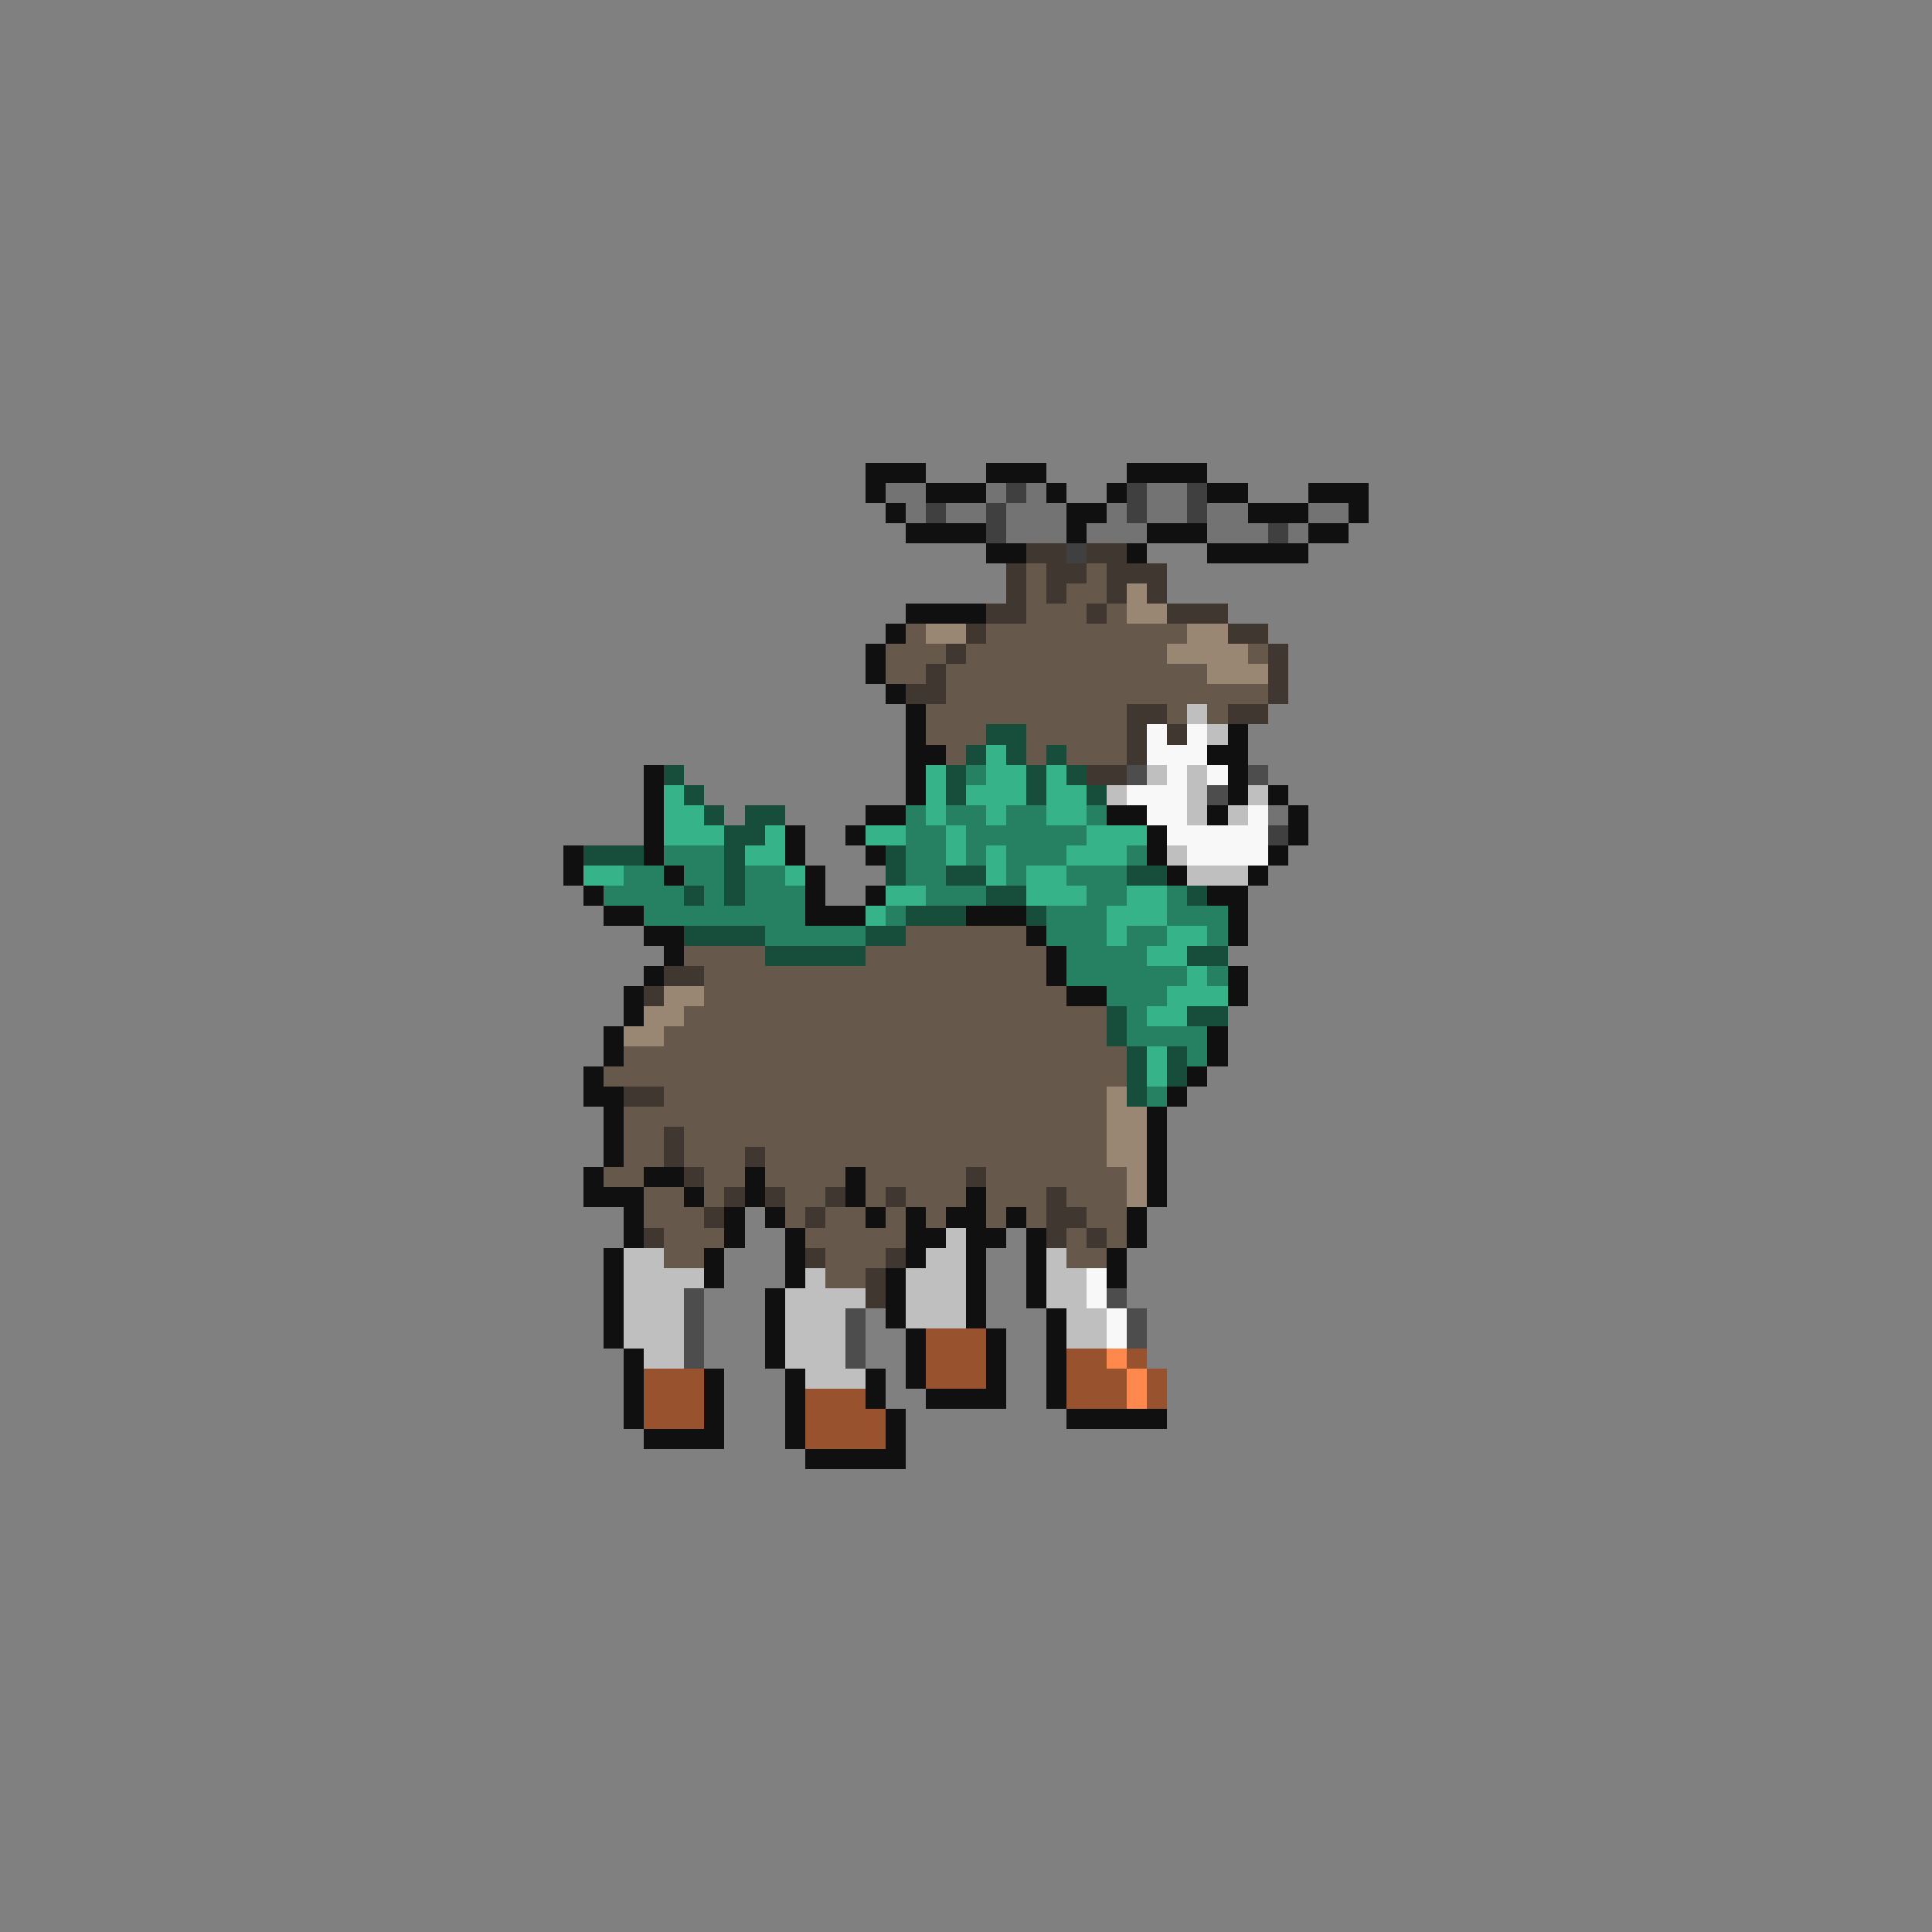 <svg xmlns="http://www.w3.org/2000/svg" viewBox="0 -0.5 96 96" shape-rendering="crispEdges">
<rect x="0" y="-0.5" width="96" height="96" fill="#808080" stroke="none"/>
<path stroke="#101010" d="M43 23h3M49 23h3M56 23h4M43 24h1M46 24h3M52 24h1M55 24h1M60 24h2M65 24h3M44 25h1M53 25h2M62 25h3M67 25h1M45 26h4M53 26h1M57 26h3M65 26h2M49 27h2M56 27h1M60 27h5M45 30h4M44 31h1M43 32h1M43 33h1M44 34h1M45 35h1M45 36h1M61 36h1M45 37h2M60 37h2M32 38h1M45 38h1M61 38h1M32 39h1M45 39h1M61 39h1M63 39h1M32 40h1M43 40h2M55 40h2M60 40h1M64 40h1M32 41h1M39 41h1M42 41h1M57 41h1M64 41h1M28 42h1M32 42h1M39 42h1M43 42h1M57 42h1M63 42h1M28 43h1M33 43h1M40 43h1M58 43h1M62 43h1M29 44h1M40 44h1M43 44h1M60 44h2M30 45h2M40 45h3M48 45h3M61 45h1M32 46h2M51 46h1M61 46h1M33 47h1M52 47h1M32 48h1M52 48h1M61 48h1M31 49h1M53 49h2M61 49h1M31 50h1M30 51h1M60 51h1M30 52h1M60 52h1M29 53h1M59 53h1M29 54h2M58 54h1M30 55h1M57 55h1M30 56h1M57 56h1M30 57h1M57 57h1M29 58h1M32 58h2M37 58h1M42 58h1M57 58h1M29 59h3M34 59h1M37 59h1M42 59h1M48 59h1M57 59h1M31 60h1M36 60h1M38 60h1M43 60h1M45 60h1M47 60h2M50 60h1M56 60h1M31 61h1M36 61h1M39 61h1M45 61h2M48 61h2M51 61h1M56 61h1M30 62h1M35 62h1M39 62h1M45 62h1M48 62h1M51 62h1M55 62h1M30 63h1M35 63h1M39 63h1M44 63h1M48 63h1M51 63h1M55 63h1M30 64h1M38 64h1M44 64h1M48 64h1M51 64h1M30 65h1M38 65h1M44 65h1M48 65h1M52 65h1M30 66h1M38 66h1M45 66h1M49 66h1M52 66h1M31 67h1M38 67h1M45 67h1M49 67h1M52 67h1M31 68h1M35 68h1M39 68h1M43 68h1M45 68h1M49 68h1M52 68h1M31 69h1M35 69h1M39 69h1M43 69h1M46 69h4M52 69h1M31 70h1M35 70h1M39 70h1M44 70h1M53 70h5M32 71h4M39 71h1M44 71h1M40 72h5" />
<path stroke="#737373" d="M44 24h2M49 24h1M51 24h1M57 24h2M45 25h1M47 25h2M50 25h3M55 25h1M57 25h2M60 25h2M65 25h2M50 26h3M54 26h3M60 26h3M64 26h1M63 40h1" />
<path stroke="#404040" d="M50 24h1M56 24h1M59 24h1M46 25h1M49 25h1M56 25h1M59 25h1M49 26h1M63 26h1M53 27h1M63 41h1" />
<path stroke="#403830" d="M51 27h2M54 27h2M50 28h1M52 28h2M55 28h3M50 29h1M52 29h1M55 29h1M57 29h1M49 30h2M54 30h1M58 30h3M48 31h1M61 31h2M47 32h1M63 32h1M46 33h1M63 33h1M45 34h2M63 34h1M56 35h2M61 35h2M56 36h1M58 36h1M56 37h1M54 38h2M33 48h2M32 49h1M31 54h2M33 56h1M33 57h1M37 57h1M34 58h1M48 58h1M36 59h1M38 59h1M41 59h1M44 59h1M52 59h1M35 60h1M40 60h1M52 60h2M32 61h1M52 61h1M54 61h1M40 62h1M44 62h1M43 63h1M43 64h1" />
<path stroke="#66594c" d="M51 28h1M54 28h1M51 29h1M53 29h2M51 30h3M55 30h1M45 31h1M49 31h10M44 32h3M48 32h10M62 32h1M44 33h2M47 33h13M47 34h16M46 35h10M58 35h1M60 35h1M46 36h3M51 36h5M47 37h1M51 37h1M53 37h3M45 46h6M34 47h4M43 47h9M35 48h17M35 49h18M34 50h21M33 51h22M31 52h25M30 53h26M33 54h22M31 55h24M31 56h2M34 56h21M31 57h2M34 57h3M38 57h17M30 58h2M35 58h2M38 58h4M43 58h5M49 58h7M32 59h2M35 59h1M39 59h2M43 59h1M45 59h3M49 59h3M53 59h3M32 60h3M39 60h1M41 60h2M44 60h1M46 60h1M49 60h1M51 60h1M54 60h2M33 61h3M40 61h5M53 61h1M55 61h1M33 62h2M41 62h3M53 62h2M41 63h2" />
<path stroke="#998673" d="M56 29h1M56 30h2M46 31h2M59 31h2M58 32h4M60 33h3M33 49h2M32 50h2M31 51h2M55 54h1M55 55h2M55 56h2M55 57h2M56 58h1M56 59h1" />
<path stroke="#bfbfbf" d="M59 35h1M60 36h1M57 38h1M59 38h1M55 39h1M59 39h1M62 39h1M59 40h1M61 40h1M58 42h1M59 43h3M47 61h1M31 62h2M46 62h2M52 62h1M31 63h4M40 63h1M45 63h3M52 63h2M31 64h3M39 64h4M45 64h3M52 64h2M31 65h3M39 65h3M45 65h3M53 65h2M31 66h3M39 66h3M53 66h2M32 67h2M39 67h3M40 68h3" />
<path stroke="#174d3b" d="M49 36h2M48 37h1M50 37h1M52 37h1M33 38h1M47 38h1M51 38h1M53 38h1M34 39h1M47 39h1M51 39h1M54 39h1M35 40h1M37 40h2M36 41h2M29 42h3M36 42h1M44 42h1M36 43h1M44 43h1M47 43h2M56 43h2M34 44h1M36 44h1M49 44h2M59 44h1M45 45h3M51 45h1M34 46h4M43 46h2M38 47h5M59 47h2M55 50h1M59 50h2M55 51h1M56 52h1M58 52h1M56 53h1M58 53h1M56 54h1" />
<path stroke="#f8f8f8" d="M57 36h1M59 36h1M57 37h3M58 38h1M60 38h1M56 39h3M57 40h2M62 40h1M58 41h5M59 42h4M54 63h1M54 64h1M55 65h1M55 66h1" />
<path stroke="#36b389" d="M49 37h1M46 38h1M49 38h2M52 38h1M33 39h1M46 39h1M48 39h3M52 39h2M33 40h2M46 40h1M49 40h1M52 40h2M33 41h3M38 41h1M43 41h2M47 41h1M54 41h3M37 42h2M47 42h1M49 42h1M53 42h3M29 43h2M39 43h1M49 43h1M51 43h2M44 44h2M51 44h3M56 44h2M43 45h1M55 45h3M55 46h1M58 46h2M57 47h2M59 48h1M58 49h3M57 50h2M57 52h1M57 53h1" />
<path stroke="#268062" d="M48 38h1M45 40h1M47 40h2M50 40h2M54 40h1M45 41h2M48 41h6M33 42h3M45 42h2M48 42h1M50 42h3M56 42h1M31 43h2M34 43h2M37 43h2M45 43h2M50 43h1M53 43h3M30 44h4M35 44h1M37 44h3M46 44h3M54 44h2M58 44h1M32 45h8M44 45h1M52 45h3M58 45h3M38 46h5M52 46h3M56 46h2M60 46h1M53 47h4M53 48h6M60 48h1M55 49h3M56 50h1M56 51h4M59 52h1M57 54h1" />
<path stroke="#4d4d4d" d="M56 38h1M62 38h1M60 39h1M34 64h1M55 64h1M34 65h1M42 65h1M56 65h1M34 66h1M42 66h1M56 66h1M34 67h1M42 67h1" />
<path stroke="#99522e" d="M46 66h3M46 67h3M53 67h2M56 67h1M32 68h3M46 68h3M53 68h3M57 68h1M32 69h3M40 69h3M53 69h3M57 69h1M32 70h3M40 70h4M40 71h4" />
<path stroke="#ff884c" d="M55 67h1M56 68h1M56 69h1" />
</svg>